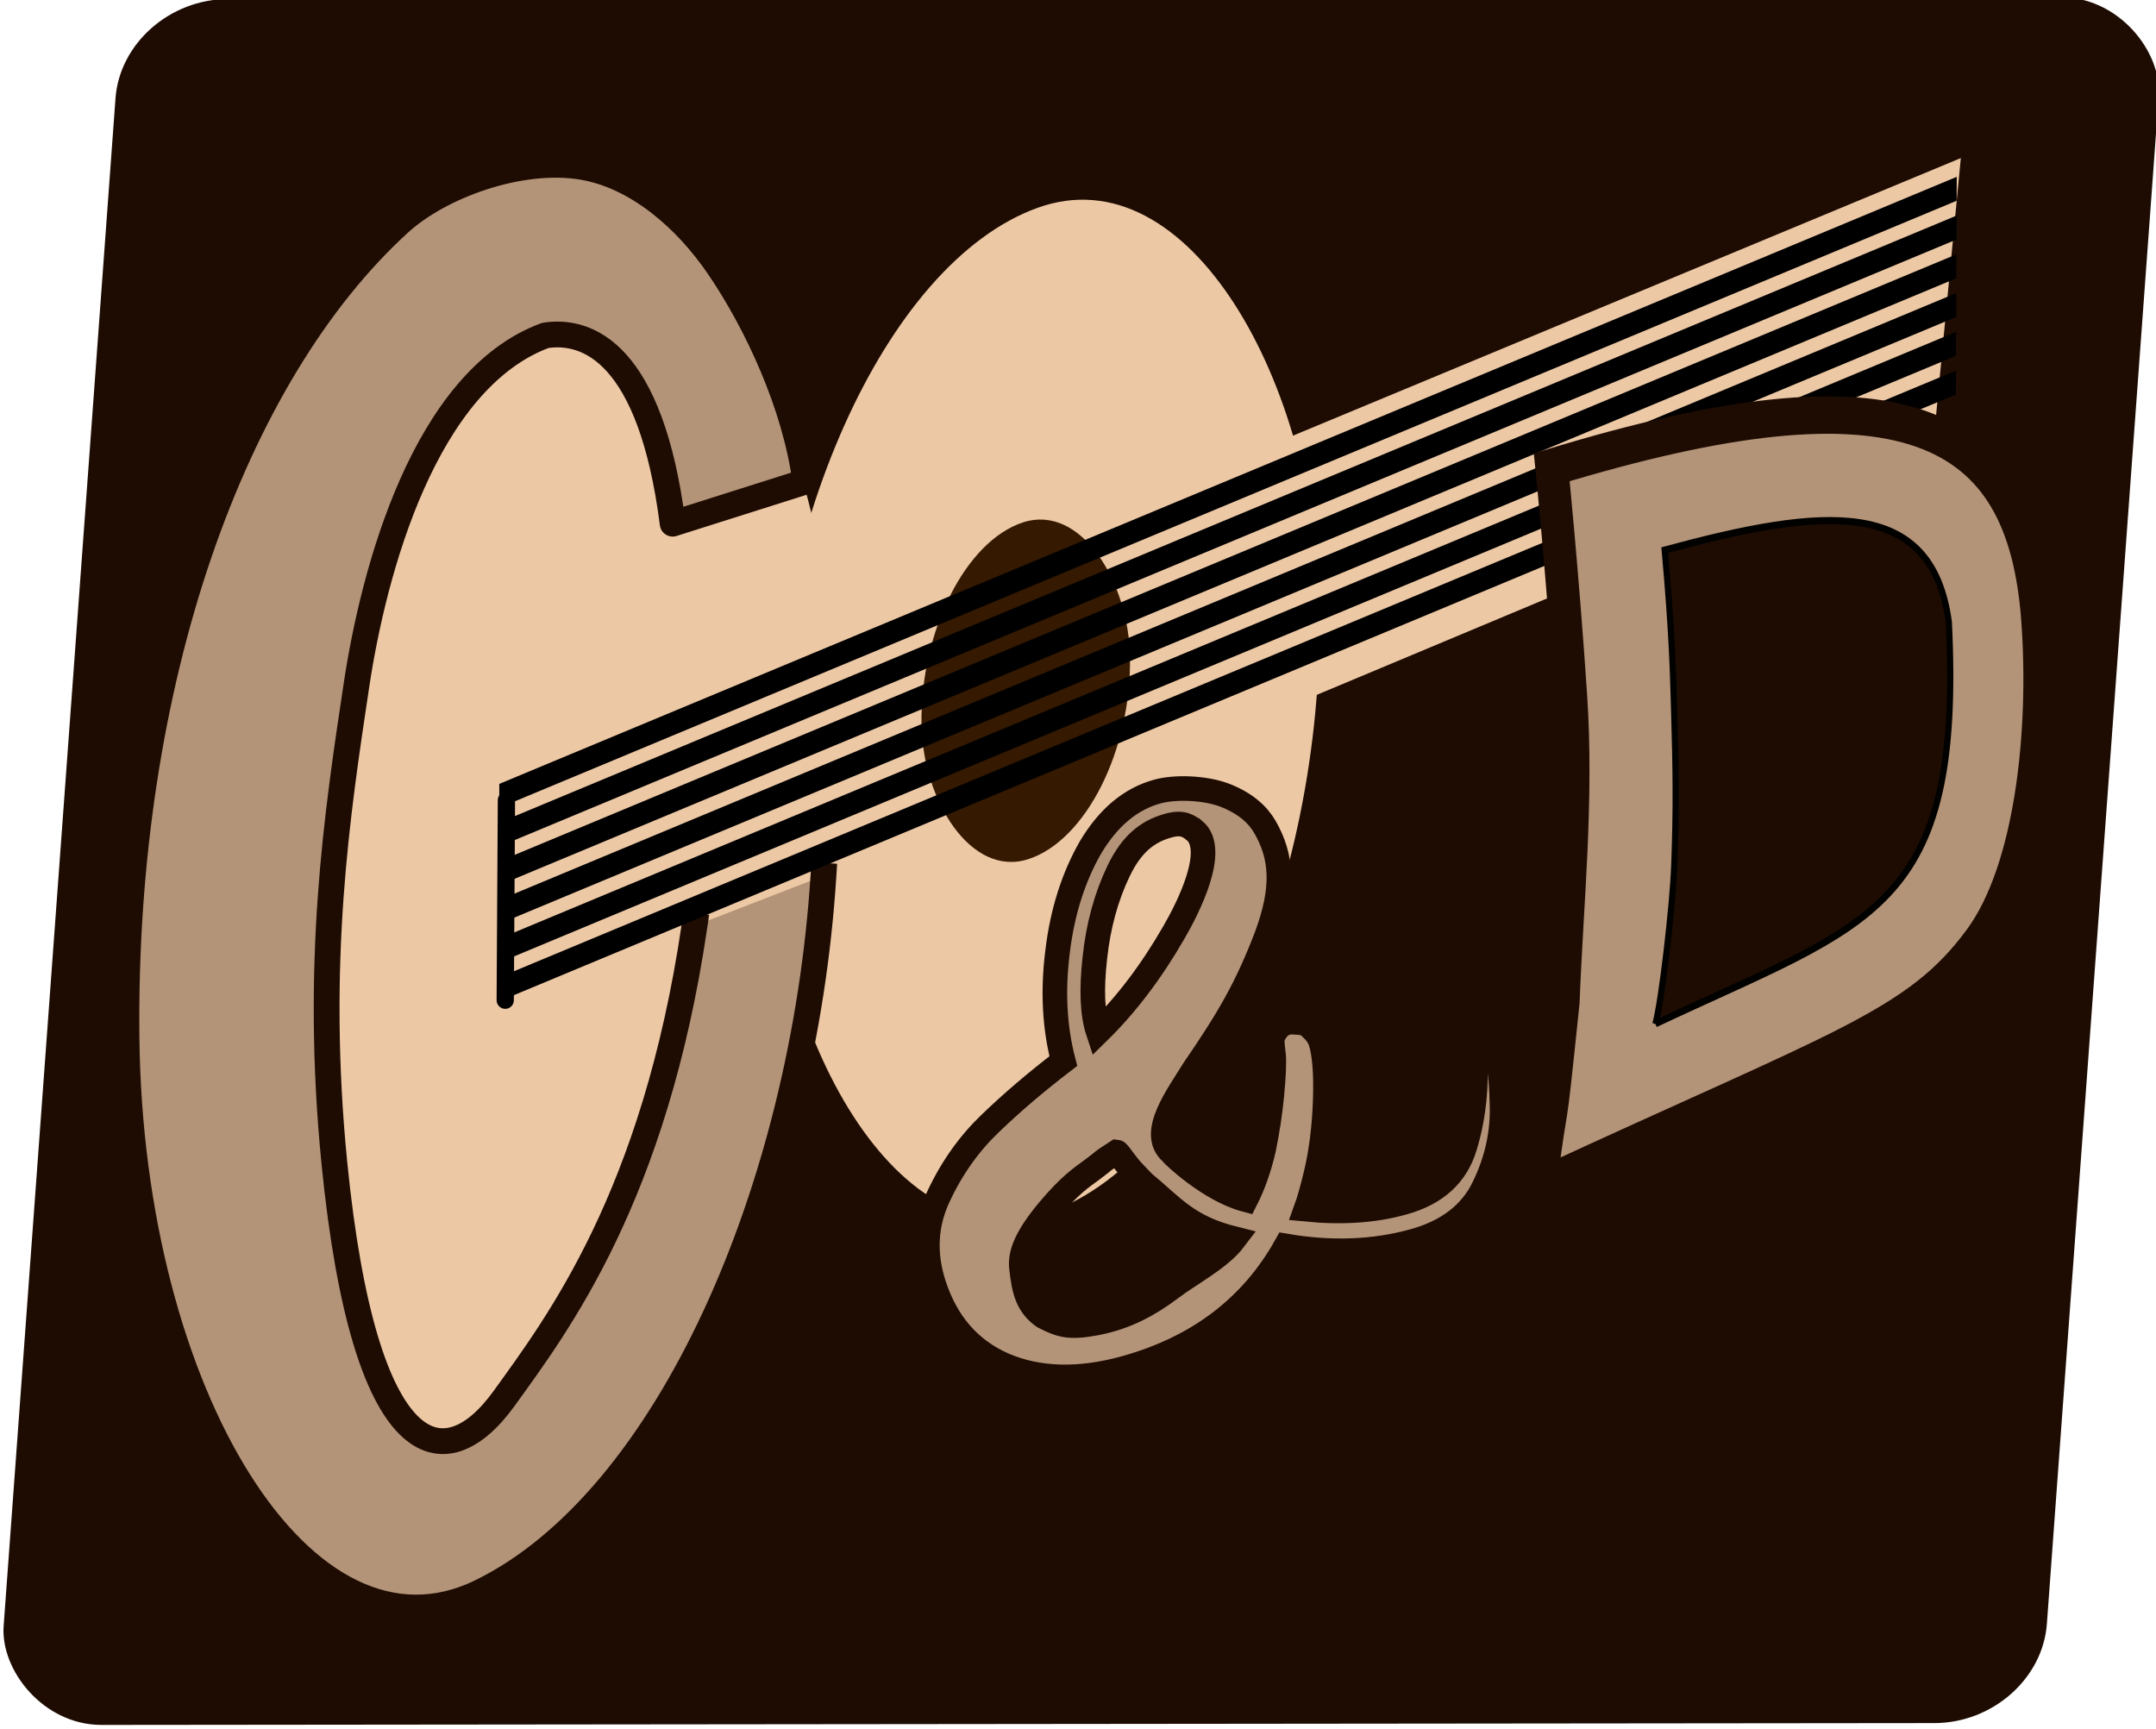 <?xml version="1.0" encoding="UTF-8" standalone="no"?>
<!-- Created with Inkscape (http://www.inkscape.org/) -->

<svg
   width="393.483"
   height="315.623"
   viewBox="0 0 104.109 83.509"
   version="1.1"
   id="svg1"
   xml:space="preserve"
   inkscape:version="1.3.1 (91b66b0783, 2023-11-16)"
   sodipodi:docname="logo-04.svg"
   xmlns:inkscape="http://www.inkscape.org/namespaces/inkscape"
   xmlns:sodipodi="http://sodipodi.sourceforge.net/DTD/sodipodi-0.dtd"
   xmlns="http://www.w3.org/2000/svg"
   xmlns:svg="http://www.w3.org/2000/svg"><sodipodi:namedview
     id="namedview1"
     pagecolor="#505050"
     bordercolor="#eeeeee"
     borderopacity="1"
     inkscape:showpageshadow="false"
     inkscape:pageopacity="0"
     inkscape:pagecheckerboard="0"
     inkscape:deskcolor="#505050"
     inkscape:document-units="px"
     inkscape:zoom="0.49917265"
     inkscape:cx="-633.0475"
     inkscape:cy="-55.091159"
     inkscape:window-width="1920"
     inkscape:window-height="1027"
     inkscape:window-x="-8"
     inkscape:window-y="-8"
     inkscape:window-maximized="1"
     inkscape:current-layer="layer1"
     showgrid="false"
     showborder="true" /><defs
     id="defs1" /><g
     inkscape:label="Layer 1"
     inkscape:groupmode="layer"
     id="layer1"
     transform="matrix(9.58,0,0,9.58,-407.585,-1105.639)"><rect
       style="fill:#1e0c02;fill-opacity:1;stroke:none;stroke-width:0.371;stroke-linejoin:bevel;stroke-dasharray:none;stroke-opacity:1"
       id="rect11"
       width="10.299"
       height="8.726"
       x="51.618"
       y="115.806"
       transform="matrix(1,-0.001,-0.073,0.997,0,0)"
       ry="0.501"
       rx="0.53"
       inkscape:label="background" /><path
       id="rect10"
       style="fill:#edc8a5;fill-opacity:1;stroke-width:0.336;stroke-linejoin:bevel"
       inkscape:label="neck"
       d="m 48.274,117.935 4.155,-1.727 -0.135,1.403 -3.888,1.628 z"
       sodipodi:nodetypes="ccccc" /><rect
       style="fill:#edc8a5;fill-opacity:1;stroke:none;stroke-width:0.367;stroke-linejoin:bevel;stroke-opacity:1"
       id="rect4"
       width="3.94"
       height="7.155"
       x="45.197"
       y="134.647"
       ry="4.182"
       rx="3.669"
       transform="matrix(0.921,-0.389,0.011,1,0,0)"
       inkscape:label="halph body 1" /><rect
       style="fill:#edc8a5;fill-opacity:1;stroke:none;stroke-width:0.513;stroke-linejoin:bevel;stroke-dasharray:none;stroke-opacity:1"
       id="rect5"
       width="2.957"
       height="5.061"
       x="47.503"
       y="133.162"
       ry="2.996"
       rx="2.213"
       transform="matrix(0.94,-0.341,0.013,1,0,0)"
       inkscape:label="halph body 2" /><path
       id="path3"
       style="display:inline;fill:#1e0c02;fill-opacity:0.277;stroke:#1e0c02;stroke-width:0.13;stroke-linecap:square;stroke-linejoin:round;stroke-dasharray:none;stroke-opacity:1"
       inkscape:label="G"
       d="m 46.696,119.826 c -0.1,1.572 -0.781,3.148 -1.728,3.61 -0.89,0.435 -1.765,-0.996 -1.785,-2.795 -0.02,-1.799 0.54,-3.346 1.377,-4.107 0.202,-0.184 0.606,-0.335 0.923,-0.281 0.279,0.048 0.524,0.267 0.684,0.502 0.194,0.284 0.387,0.699 0.438,1.084 l -0.669,0.212 c -0.11,-0.862 -0.43,-0.982 -0.642,-0.949 -0.607,0.224 -0.865,1.183 -0.952,1.764 -0.097,0.645 -0.212,1.395 -0.111,2.41 0.152,1.522 0.557,1.598 0.855,1.185 0.27,-0.375 0.759,-1.018 0.96,-2.383"
       sodipodi:nodetypes="csssascccsssc"
       transform="translate(-1.3120163e-6)" /><rect
       style="fill:#351900;fill-opacity:1;stroke:none;stroke-width:0.182;stroke-linejoin:bevel;stroke-dasharray:none;stroke-opacity:1"
       id="rect9"
       width="1.104"
       height="1.698"
       x="47.464"
       y="132.785"
       ry="1.005"
       rx="0.826"
       transform="matrix(0.952,-0.307,0.015,1,0,0)"
       inkscape:label="hole" /><g
       id="g8"
       transform="matrix(2.168,-0.593,-0.003,0.74,-61.241,61.729)"
       style="stroke-width:0.85"
       inkscape:label="strings"><rect
         style="fill:#000000;fill-opacity:1;stroke:none;stroke-width:0.078;stroke-linejoin:bevel;stroke-dasharray:none;stroke-opacity:1"
         id="rect1"
         width="3.673"
         height="0.163"
         x="53.357"
         y="137.955"
         transform="matrix(0.922,-0.387,0,1,0,0)"
         inkscape:label="string 6" /><rect
         style="fill:#000000;fill-opacity:1;stroke:none;stroke-width:0.078;stroke-linejoin:bevel;stroke-dasharray:none;stroke-opacity:1"
         id="rect2"
         width="3.673"
         height="0.163"
         x="53.357"
         y="138.219"
         transform="matrix(0.922,-0.387,0,1,0,0)"
         inkscape:label="string 5" /><rect
         style="fill:#000000;fill-opacity:1;stroke:none;stroke-width:0.078;stroke-linejoin:bevel;stroke-dasharray:none;stroke-opacity:1"
         id="rect3"
         width="3.673"
         height="0.163"
         x="53.357"
         y="138.483"
         transform="matrix(0.922,-0.387,0,1,0,0)"
         inkscape:label="string 4" /><rect
         style="fill:#000000;fill-opacity:1;stroke:none;stroke-width:0.078;stroke-linejoin:bevel;stroke-dasharray:none;stroke-opacity:1"
         id="rect6"
         width="3.673"
         height="0.163"
         x="53.357"
         y="138.747"
         transform="matrix(0.922,-0.387,0,1,0,0)"
         inkscape:label="string 3" /><rect
         style="fill:#000000;fill-opacity:1;stroke:none;stroke-width:0.078;stroke-linejoin:bevel;stroke-dasharray:none;stroke-opacity:1"
         id="rect7"
         width="3.673"
         height="0.163"
         x="53.357"
         y="139.011"
         transform="matrix(0.922,-0.387,0,1,0,0)"
         inkscape:label="string 2" /><rect
         style="fill:#000000;fill-opacity:1;stroke:none;stroke-width:0.078;stroke-linejoin:bevel;stroke-dasharray:none;stroke-opacity:1"
         id="rect8"
         width="3.673"
         height="0.163"
         x="53.357"
         y="139.275"
         transform="matrix(0.922,-0.387,0,1,0,0)"
         inkscape:label="string 1" /></g><g
       id="g9"
       transform="matrix(1.254,0,0,1.429,-20.42,-54.465)"
       inkscape:label="D"><path
         id="path4"
         style="display:inline;fill:#b49478;fill-opacity:1;stroke:#1e0c02;stroke-width:0.132;stroke-linecap:round;stroke-dasharray:none;stroke-opacity:1"
         inkscape:label="outer D"
         d="m 58.402,121.062 c -0.059,-0.702 -0.547,-0.912 -1.953,-0.536 0,0 0.043,0.37 0.076,0.803 0.029,0.375 -0.015,0.733 -0.03,1.082 -0.066,0.561 -0.035,0.259 -0.093,0.654 1.214,-0.493 1.511,-0.562 1.766,-0.866 0.21,-0.25 0.267,-0.746 0.234,-1.136 z"
         sodipodi:nodetypes="scsccsss" /><path
         id="path1"
         style="display:inline;fill:#1e0c02;fill-opacity:1;stroke:#010100;stroke-width:0.025;stroke-linecap:round"
         inkscape:label="inner D"
         d="m 56.866,122.489 c 0.868,-0.359 1.236,-0.395 1.179,-1.417 -0.068,-0.445 -0.507,-0.405 -1.142,-0.254 0.031,0.303 0.033,0.431 0.038,0.566 0.007,0.208 0.009,0.346 6.04e-4,0.544 -0.006,0.146 -0.051,0.483 -0.076,0.562 z"
         sodipodi:nodetypes="cccsscc" /></g><path
       style="fill:none;fill-opacity:1;stroke:#000000;stroke-width:0.087;stroke-linecap:round;stroke-dasharray:none;stroke-opacity:1"
       d="m 45.098,119.445 -0.006,1.008"
       id="path18"
       sodipodi:nodetypes="cc"
       inkscape:label="bridge" /><path
       style="font-size:5.302px;font-family:'Ink Free';-inkscape-font-specification:'Ink Free';display:inline;fill:#b49478;stroke:#1e0c02;stroke-width:0.124;stroke-linecap:round;stroke-dasharray:none;stroke-opacity:1"
       d="m 50.07,120.63 c 0.027,0.085 0.043,0.199 0.046,0.343 0.006,0.143 -0.024,0.284 -0.091,0.422 -0.065,0.135 -0.184,0.226 -0.356,0.273 -0.199,0.055 -0.413,0.063 -0.642,0.024 -0.173,0.309 -0.444,0.514 -0.812,0.616 -0.232,0.064 -0.436,0.058 -0.611,-0.017 -0.172,-0.076 -0.289,-0.211 -0.352,-0.406 -0.05,-0.156 -0.042,-0.304 0.025,-0.445 0.068,-0.145 0.156,-0.267 0.261,-0.367 0.108,-0.104 0.23,-0.208 0.367,-0.313 -0.044,-0.169 -0.054,-0.353 -0.029,-0.551 0.024,-0.201 0.08,-0.376 0.166,-0.526 0.09,-0.151 0.202,-0.245 0.338,-0.282 0.087,-0.024 0.235,-0.02 0.337,0.018 0.109,0.042 0.17,0.101 0.205,0.162 0.084,0.147 0.099,0.303 0.007,0.55 -0.098,0.257 -0.191,0.417 -0.365,0.67 -0.078,0.128 -0.227,0.321 -0.115,0.42 0.004,0.009 0.193,0.19 0.376,0.238 0.038,-0.075 0.068,-0.16 0.09,-0.256 0.018,-0.088 0.032,-0.178 0.041,-0.27 0.009,-0.095 0.012,-0.162 0.009,-0.201 -0.002,-0.018 -0.005,-0.04 -0.007,-0.067 -0.003,-0.03 0.024,-0.075 0.055,-0.091 0.033,-0.017 0.066,-0.008 0.08,-0.008 0.022,8e-4 0.039,0.005 0.063,0.029 0.023,0.021 0.038,0.043 0.046,0.066 0.02,0.062 0.028,0.163 0.023,0.303 -0.005,0.137 -0.021,0.258 -0.046,0.363 -0.018,0.076 -0.035,0.136 -0.051,0.18 0.183,0.018 0.347,0.007 0.491,-0.034 0.163,-0.045 0.266,-0.138 0.309,-0.279 0.045,-0.145 0.063,-0.307 0.051,-0.485 -1.2e-5,-0.031 2.79e-4,-0.056 8.53e-4,-0.074 0.003,-0.022 0.009,-0.035 0.018,-0.037 0.012,-0.003 0.026,-7.9e-4 0.042,0.008 0.015,0.005 0.024,0.013 0.028,0.025 z m -1.505,-1.033 c -0.042,-0.035 -0.078,-0.04 -0.138,-0.022 -0.099,0.029 -0.178,0.091 -0.243,0.226 -0.063,0.131 -0.103,0.278 -0.12,0.439 -0.018,0.159 -0.013,0.284 0.017,0.374 0.14,-0.137 0.267,-0.304 0.381,-0.502 0.072,-0.124 0.221,-0.417 0.104,-0.515 z m -0.256,1.776 c -0.084,-0.078 -0.124,-0.154 -0.135,-0.155 -0.109,0.071 -0.029,0.019 -0.126,0.091 -0.05,0.037 -0.109,0.074 -0.218,0.204 -0.11,0.132 -0.144,0.217 -0.136,0.288 0.013,0.117 0.03,0.189 0.111,0.247 0.087,0.044 0.128,0.058 0.264,0.033 0.158,-0.03 0.275,-0.099 0.373,-0.172 0.1,-0.077 0.251,-0.152 0.327,-0.253 -0.241,-0.06 -0.313,-0.162 -0.461,-0.284 -3e-6,0 -6e-6,-1e-5 -6e-6,-1e-5 z"
       id="text9"
       aria-label="&amp;"
       sodipodi:nodetypes="cccscscscccccssscccccccccscscccscccsccccscccccscssscsccsss"
       inkscape:label="&amp;"
       inkscape:transform-center-x="2.4737482"
       inkscape:transform-center-y="0.88139232" /></g></svg>
